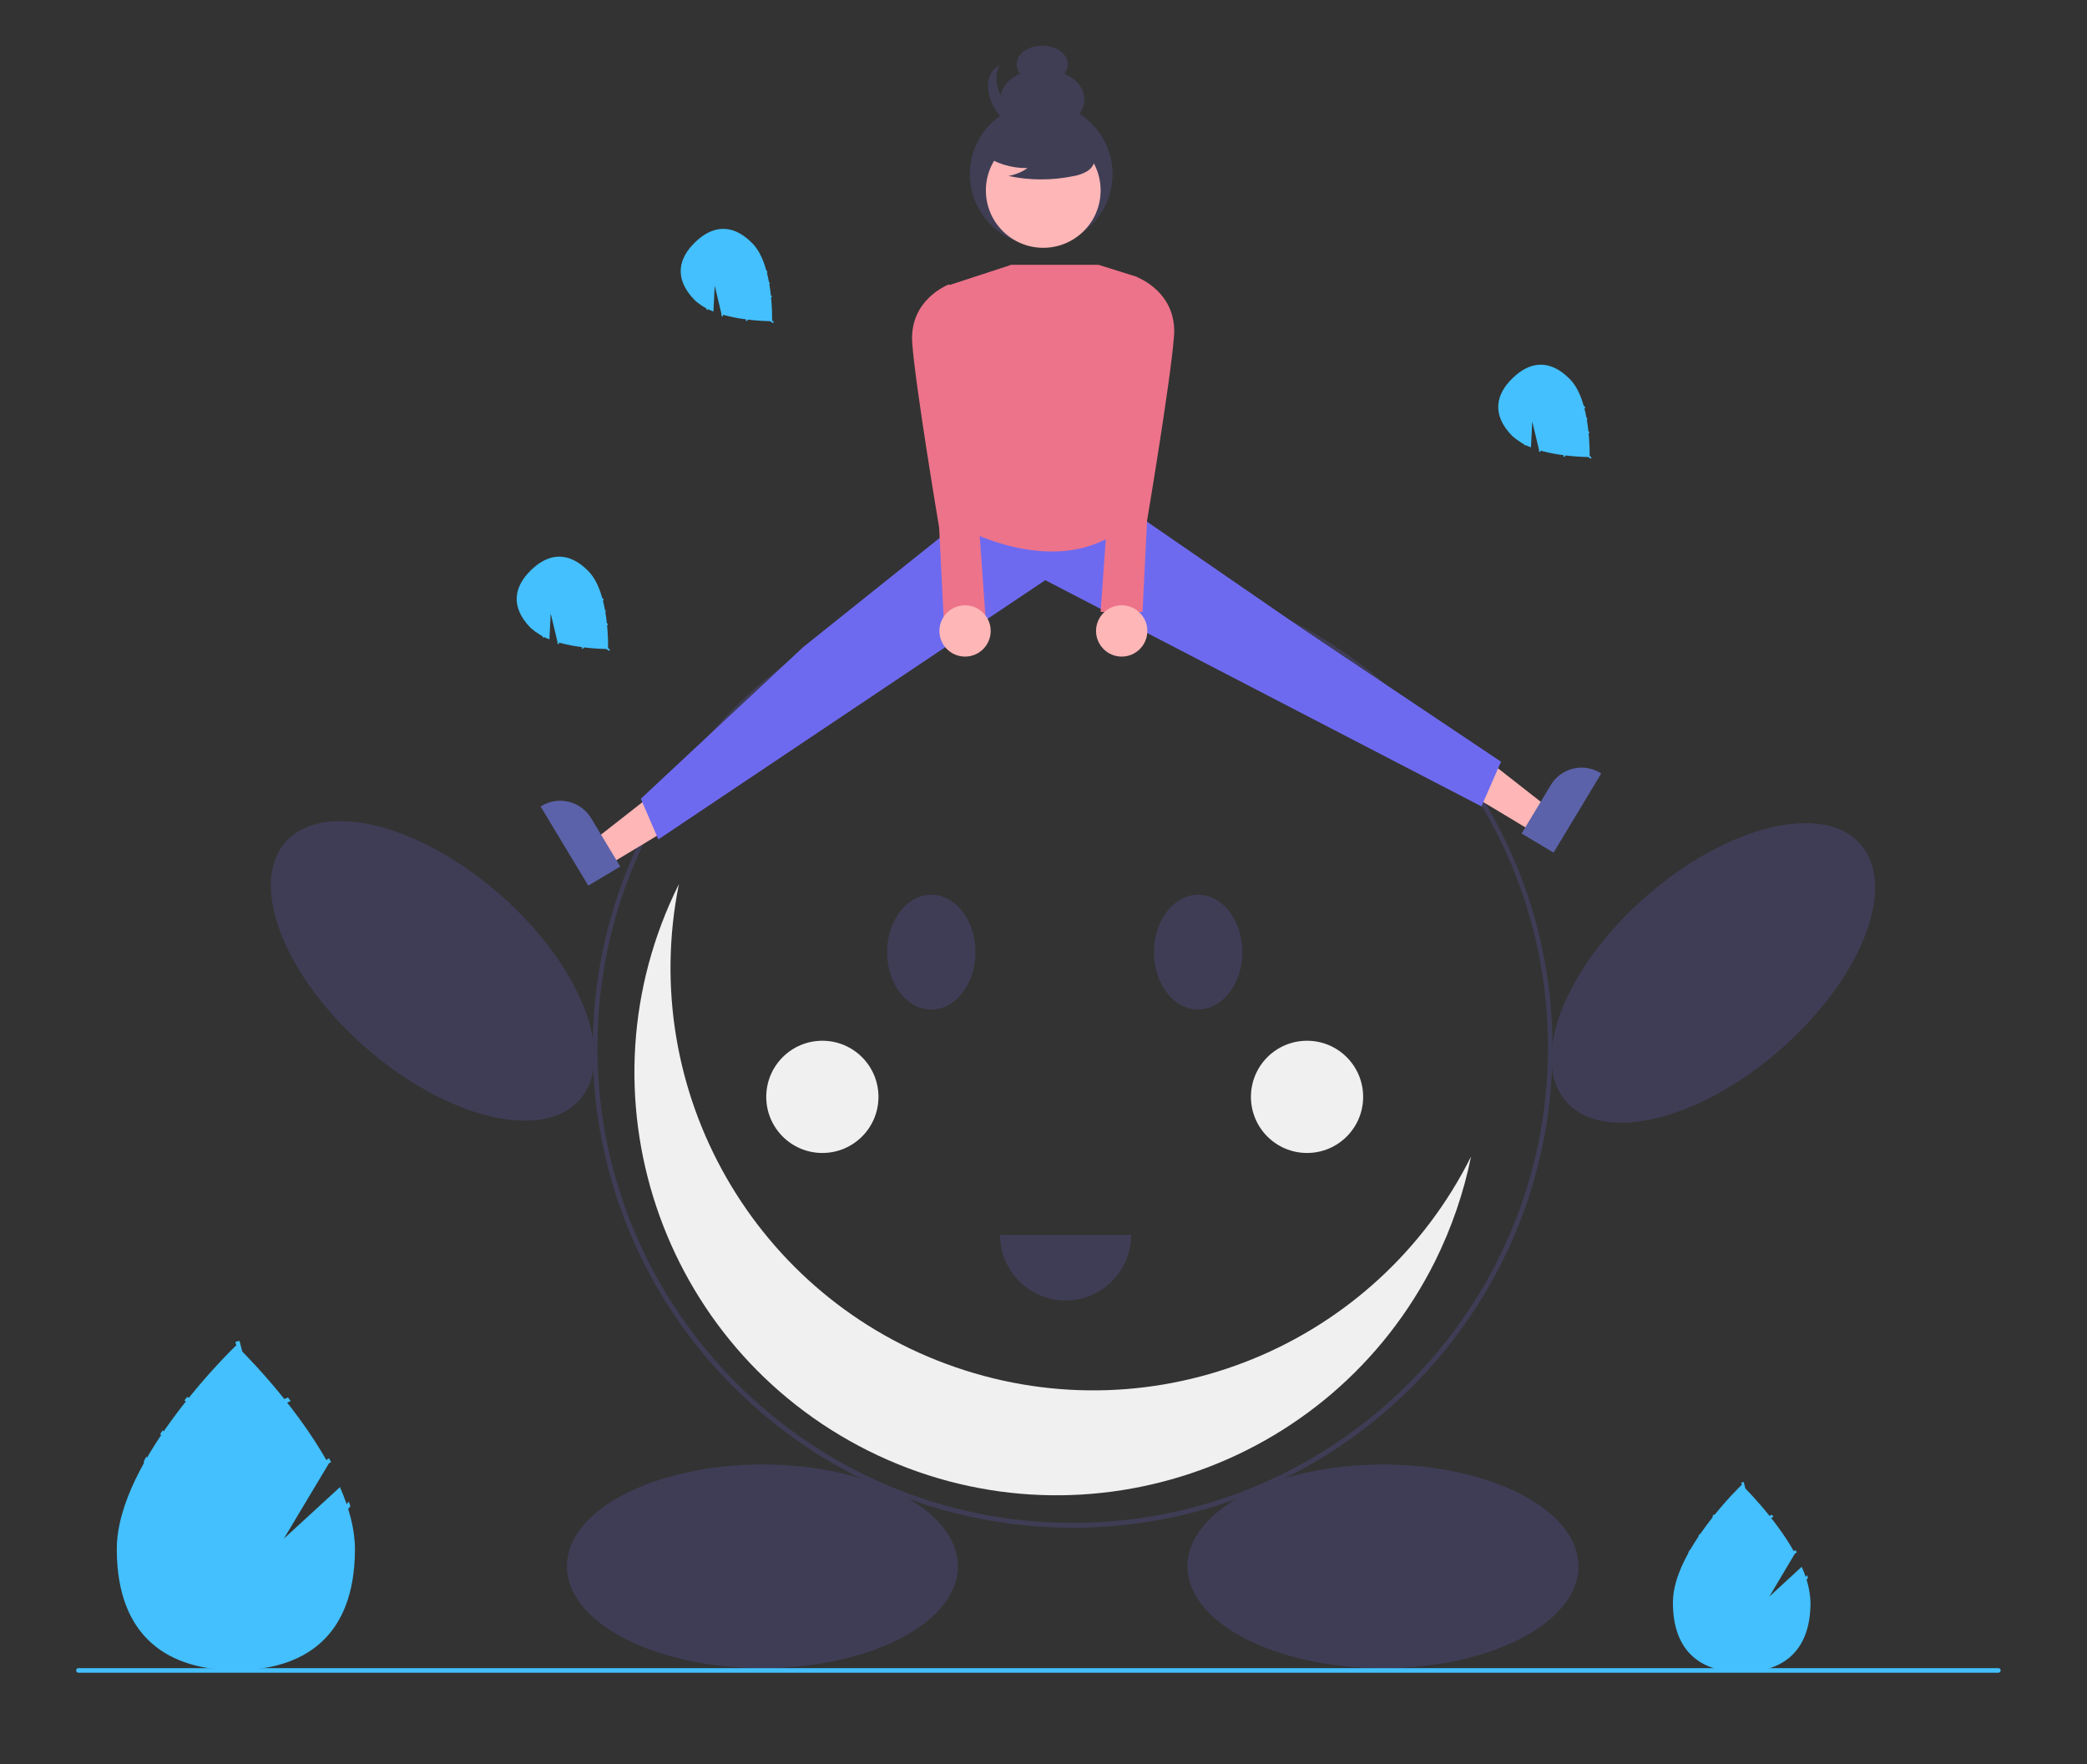<?xml version="1.0" encoding="utf-8"?>
<!-- Generator: Adobe Illustrator 25.4.1, SVG Export Plug-In . SVG Version: 6.00 Build 0)  -->
<svg version="1.1" id="e8ff1d32-e56b-43e4-bec6-a62c88b24b37"
	 xmlns="http://www.w3.org/2000/svg" xmlns:xlink="http://www.w3.org/1999/xlink" x="0px" y="0px" viewBox="0 0 822 694.9"
	 style="enable-background:new 0 0 822 694.9;" xml:space="preserve">
<rect x="0" y="0" width="822" height="694.9" fill="#333333" stroke="none"/>
<style type="text/css">
	.st0{fill:#43C0FD;}
	.st1{fill:#3F3D56;}
	.st2{fill:#F0F0F0;}
	.st3{fill:#3F3E55;}
	.st4{fill:#FFB6B6;}
	.st5{fill:#5B62A9;}
	.st6{fill:#6E6AF0;}
	.st7{fill:#ED738A;}
</style>
<path class="st0" d="M709.6,617.1l-12.7,11.7l10.1-17c-8-14.5-21-27-21-27s-27.1,25.9-27.1,46.3s12.1,27.5,27.1,27.5
	c15,0,27.1-7.1,27.1-27.5C712.9,626.3,711.7,621.5,709.6,617.1z"/>
<path class="st0" d="M693.6,629.5v1c-0.1,11.7-2,20.8-5.9,27.2c-0.1,0.1-0.1,0.2-0.2,0.3l-0.4-0.3l-0.4-0.3
	c4.3-6.9,5.8-16.7,5.9-26.9c0-0.3,0-0.7,0-1c0-4.3-0.3-8.7-0.7-12.9c0-0.3-0.1-0.7-0.1-1c-0.6-5.6-1.4-10.9-2.3-15.6
	c-0.1-0.3-0.1-0.7-0.2-1c-1.5-7.9-3-13.5-3.4-14.8c0-0.2-0.1-0.2-0.1-0.3l0.5-0.1l0,0l0.5-0.1c0,0,0.1,0.3,0.2,0.8
	c0.5,2,1.9,7.3,3.3,14.4c0.1,0.3,0.1,0.6,0.2,1c0.7,3.8,1.4,8,1.9,12.4c0.1,1.1,0.3,2.2,0.4,3.3c0,0.3,0.1,0.7,0.1,1
	C693.3,621.2,693.6,625.5,693.6,629.5z"/>
<path class="st0" d="M690.3,598.9c-0.3,0-0.7,0.1-1,0.1c-0.9,0.1-1.9,0.1-2.8,0.1c-4,0-7.9-0.9-11.5-2.6c-0.2,0.3-0.4,0.5-0.6,0.8
	c3.8,1.9,8,2.8,12.2,2.8c1,0,2-0.1,3-0.2c0.3,0,0.7-0.1,1-0.1c2.8-0.4,5.4-1.2,7.9-2.4c-0.2-0.3-0.4-0.5-0.6-0.8
	C695.4,597.8,692.9,598.6,690.3,598.9z"/>
<path class="st0" d="M692.8,615.6c-0.3,0-0.7,0-1,0c-0.1,0-0.2,0-0.3,0c-8.8,0-17-4.3-22-11.5c-0.2,0.3-0.4,0.6-0.6,0.9
	c5.2,7.3,13.7,11.6,22.6,11.6c0.1,0,0.3,0,0.4,0c0.3,0,0.7,0,1,0c5.3-0.3,10.4-2.1,14.8-5.2c-0.2-0.3-0.3-0.6-0.5-0.9
	C702.9,613.6,697.9,615.4,692.8,615.6z"/>
<path class="st0" d="M693.6,629.5c-0.3,0-0.7,0-1,0.1c-0.4,0-0.7,0-1.1,0c-11.9,0-22.5-7.9-25.8-19.4c-0.2,0.4-0.4,0.8-0.7,1.2
	c3.8,11.4,14.4,19.1,26.5,19.2c0.4,0,0.7,0,1.1,0c0.4,0,0.7,0,1.1-0.1c7-0.6,13.6-3.8,18.4-9c-0.1-0.4-0.2-0.7-0.3-1.1
	C707,625.7,700.5,628.9,693.6,629.5z"/>
<path class="st0" d="M603,176.2l0.5-10.2l2.7,11.3c9.3,2.8,19.9,2.7,19.9,2.7s0.7-22-7.7-30.6c-8.4-8.6-16.4-6.6-22.7-0.4
	c-6.3,6.1-8.5,14.1-0.1,22.7C597.9,173.7,600.3,175.2,603,176.2z"/>
<path class="st0" d="M604.7,164.4l-0.4-0.4c-4.8-4.9-7.7-9.6-8.7-13.9c0-0.1,0-0.1,0-0.2l0.3-0.1l0.3-0.1c1,4.7,4.4,9.4,8.6,13.7
	c0.1,0.1,0.3,0.3,0.4,0.4c1.8,1.8,3.7,3.5,5.6,5.1c0.1,0.1,0.3,0.3,0.5,0.4c2.5,2.1,5.1,4,7.4,5.6c0.2,0.1,0.3,0.2,0.5,0.3
	c3.9,2.7,6.8,4.4,7.5,4.8c0.1,0,0.1,0.1,0.1,0.1l-0.1,0.3v0l-0.1,0.3c0,0-0.2-0.1-0.4-0.3c-1-0.6-3.8-2.3-7.3-4.7
	c-0.2-0.1-0.3-0.2-0.5-0.3c-1.8-1.3-3.9-2.8-5.9-4.4c-0.5-0.4-1-0.8-1.5-1.2c-0.2-0.1-0.3-0.2-0.5-0.4
	C608.2,167.8,606.3,166.1,604.7,164.4z"/>
<path class="st0" d="M618.6,175.9c0.1-0.2,0.2-0.3,0.4-0.5c0.4-0.4,0.7-0.8,1.1-1.2c1.7-1.6,3.7-2.9,5.9-3.7c0-0.2,0-0.4-0.1-0.6
	c-2.4,0.8-4.5,2.1-6.3,3.8c-0.4,0.4-0.8,0.8-1.2,1.3c-0.1,0.2-0.3,0.3-0.4,0.5c-1,1.3-1.8,2.7-2.3,4.3c0.2,0,0.4,0.1,0.6,0.1
	C616.9,178.5,617.7,177.1,618.6,175.9z"/>
<path class="st0" d="M610.7,169.9c0.1-0.1,0.3-0.3,0.4-0.4c0,0,0.1-0.1,0.1-0.1c3.7-3.6,8.9-5.2,14-4.2c0-0.2-0.1-0.4-0.1-0.6
	c-5.2-0.9-10.5,0.7-14.3,4.4c-0.1,0.1-0.1,0.1-0.2,0.2c-0.1,0.1-0.3,0.3-0.4,0.4c-2.1,2.3-3.5,5.2-4.1,8.2c0.2,0.1,0.4,0.1,0.6,0.2
	C607.3,175,608.6,172.2,610.7,169.9z"/>
<path class="st0" d="M604.7,164.4c0.1-0.2,0.3-0.3,0.4-0.5c0.2-0.2,0.3-0.3,0.5-0.5c5-4.9,12.7-5.9,18.8-2.5
	c-0.1-0.3-0.1-0.5-0.2-0.8c-6.3-3.3-13.9-2.1-19,2.8c-0.2,0.2-0.3,0.3-0.5,0.5c-0.1,0.1-0.3,0.3-0.4,0.5c-2.7,3.1-4.2,7.2-4,11.3
	c0.2,0.1,0.4,0.2,0.6,0.3C600.6,171.6,602,167.5,604.7,164.4z"/>
<path class="st0" d="M216.4,251.8l0.5-10.2l2.7,11.3c9.3,2.8,19.9,2.7,19.9,2.7s0.7-22-7.7-30.6c-8.4-8.6-16.4-6.6-22.7-0.4
	c-6.3,6.1-8.5,14.1-0.1,22.7C211.3,249.3,213.7,250.8,216.4,251.8z"/>
<path class="st0" d="M218.1,240.1l-0.4-0.4c-4.8-4.9-7.7-9.6-8.7-13.9c0-0.1,0-0.1,0-0.2l0.3-0.1l0.3-0.1c1,4.7,4.4,9.4,8.6,13.7
	c0.1,0.1,0.3,0.3,0.4,0.4c1.8,1.8,3.7,3.5,5.6,5.1c0.1,0.1,0.3,0.3,0.5,0.4c2.5,2.1,5.1,4,7.4,5.6c0.2,0.1,0.3,0.2,0.5,0.3
	c3.9,2.7,6.8,4.4,7.5,4.8c0.1,0,0.1,0.1,0.1,0.1l-0.1,0.3v0l-0.1,0.3c0,0-0.2-0.1-0.4-0.3c-1-0.6-3.8-2.3-7.3-4.7
	c-0.2-0.1-0.3-0.2-0.5-0.3c-1.8-1.3-3.9-2.8-5.9-4.4c-0.5-0.4-1-0.8-1.5-1.2c-0.2-0.1-0.3-0.2-0.5-0.4
	C221.6,243.4,219.7,241.7,218.1,240.1z"/>
<path class="st0" d="M232,251.5c0.1-0.2,0.2-0.3,0.4-0.5c0.4-0.4,0.7-0.8,1.1-1.2c1.7-1.6,3.7-2.9,5.9-3.7c0-0.2,0-0.4-0.1-0.6
	c-2.4,0.8-4.5,2.1-6.3,3.8c-0.4,0.4-0.8,0.8-1.2,1.3c-0.1,0.2-0.3,0.3-0.4,0.5c-1,1.3-1.8,2.7-2.3,4.3c0.2,0,0.4,0.1,0.6,0.1
	C230.3,254.1,231.1,252.8,232,251.5z"/>
<path class="st0" d="M224.1,245.6c0.1-0.1,0.3-0.3,0.4-0.4c0,0,0.1-0.1,0.1-0.1c3.7-3.6,8.9-5.2,14-4.2c0-0.2-0.1-0.4-0.1-0.6
	c-5.2-0.9-10.5,0.7-14.3,4.4c-0.1,0.1-0.1,0.1-0.2,0.2c-0.1,0.1-0.3,0.3-0.4,0.4c-2.1,2.3-3.5,5.2-4.1,8.2c0.2,0.1,0.4,0.1,0.6,0.2
	C220.7,250.6,222,247.8,224.1,245.6z"/>
<path class="st0" d="M218.1,240.1c0.1-0.2,0.3-0.3,0.4-0.5c0.2-0.2,0.3-0.3,0.5-0.5c5-4.9,12.7-5.9,18.8-2.5
	c-0.1-0.3-0.1-0.5-0.2-0.8c-6.3-3.3-13.9-2.1-19,2.8c-0.2,0.2-0.3,0.3-0.5,0.5c-0.1,0.1-0.3,0.3-0.4,0.5c-2.7,3.1-4.2,7.2-4,11.3
	c0.2,0.1,0.4,0.2,0.6,0.3C214,247.2,215.4,243.1,218.1,240.1z"/>
<path class="st0" d="M281,122.7l0.5-10.2l2.7,11.3c9.3,2.8,19.9,2.7,19.9,2.7s0.7-22-7.7-30.6c-8.4-8.6-16.4-6.6-22.7-0.4
	c-6.3,6.1-8.5,14.1-0.1,22.7C275.8,120.2,278.3,121.7,281,122.7z"/>
<path class="st0" d="M282.6,111l-0.4-0.4c-4.8-4.9-7.7-9.6-8.7-13.9c0-0.1,0-0.1,0-0.2l0.3-0.1l0.3-0.1c1,4.7,4.4,9.4,8.6,13.7
	c0.1,0.1,0.3,0.3,0.4,0.4c1.8,1.8,3.7,3.5,5.6,5.1c0.1,0.1,0.3,0.3,0.5,0.4c2.5,2.1,5.1,4,7.4,5.6c0.2,0.1,0.3,0.2,0.5,0.3
	c3.9,2.7,6.8,4.4,7.5,4.8c0.1,0,0.1,0.1,0.1,0.1l-0.1,0.3v0l-0.1,0.3c0,0-0.2-0.1-0.4-0.3c-1-0.6-3.8-2.3-7.3-4.7
	c-0.2-0.1-0.3-0.2-0.5-0.3c-1.8-1.3-3.9-2.8-5.9-4.4c-0.5-0.4-1-0.8-1.5-1.2c-0.2-0.1-0.3-0.2-0.5-0.4
	C286.1,114.3,284.3,112.6,282.6,111z"/>
<path class="st0" d="M296.6,122.4c0.1-0.2,0.2-0.3,0.4-0.5c0.4-0.4,0.7-0.8,1.1-1.2c1.7-1.6,3.7-2.9,5.9-3.7c0-0.2,0-0.4-0.1-0.6
	c-2.4,0.8-4.5,2.1-6.3,3.8c-0.4,0.4-0.8,0.8-1.2,1.3c-0.1,0.2-0.3,0.3-0.4,0.5c-1,1.3-1.8,2.7-2.3,4.3c0.2,0,0.4,0.1,0.6,0.1
	C294.9,125,295.6,123.7,296.6,122.4z"/>
<path class="st0" d="M288.7,116.5c0.1-0.1,0.3-0.3,0.4-0.4c0,0,0.1-0.1,0.1-0.1c3.7-3.6,8.9-5.2,14-4.2c0-0.2-0.1-0.4-0.1-0.6
	c-5.2-0.9-10.5,0.7-14.3,4.4c-0.1,0.1-0.1,0.1-0.2,0.2c-0.1,0.1-0.3,0.3-0.4,0.4c-2.1,2.3-3.5,5.2-4.1,8.2c0.2,0.1,0.4,0.1,0.6,0.2
	C285.2,121.5,286.6,118.7,288.7,116.5z"/>
<path class="st0" d="M282.6,111c0.1-0.2,0.3-0.3,0.4-0.5c0.2-0.2,0.3-0.3,0.5-0.5c5-4.9,12.7-5.9,18.8-2.5c-0.1-0.3-0.1-0.5-0.2-0.8
	c-6.3-3.3-13.9-2.1-19,2.8c-0.2,0.2-0.3,0.3-0.5,0.5c-0.1,0.1-0.3,0.3-0.4,0.5c-2.7,3.1-4.2,7.2-4,11.3c0.2,0.1,0.4,0.2,0.6,0.3
	C278.5,118.1,279.9,114,282.6,111z"/>
<path class="st0" d="M133.9,585.7L111.8,606l17.6-29.4c-13.8-25.1-36.4-46.7-36.4-46.7S46,574.8,46,610.1s21,47.7,46.9,47.7
	c25.9,0,46.9-12.3,46.9-47.7C139.8,602.3,137.5,593.9,133.9,585.7z"/>
<path class="st0" d="M106.1,607.1v1.7c-0.1,20.2-3.5,36-10.2,47.2c-0.1,0.2-0.2,0.3-0.3,0.5l-0.8-0.5l-0.7-0.4
	c7.4-12,10.1-29,10.2-46.6c0-0.6,0-1.1,0-1.7c0-7.5-0.5-15-1.2-22.4c-0.1-0.6-0.1-1.1-0.2-1.7c-1-9.7-2.5-19-4-27
	c-0.1-0.6-0.2-1.1-0.3-1.7c-2.6-13.6-5.2-23.5-5.8-25.6c-0.1-0.3-0.1-0.4-0.1-0.4l0.8-0.2l0,0l0.8-0.2c0,0,0.2,0.5,0.4,1.4
	c0.9,3.4,3.3,12.7,5.7,24.9c0.1,0.6,0.2,1.1,0.3,1.7c1.2,6.5,2.4,13.8,3.4,21.5c0.2,1.9,0.5,3.8,0.6,5.7c0.1,0.6,0.1,1.2,0.2,1.7
	C105.7,592.8,106.1,600.2,106.1,607.1z"/>
<path class="st0" d="M100.4,554.2c-0.6,0.1-1.2,0.2-1.8,0.2c-1.6,0.2-3.2,0.2-4.9,0.3c-6.9,0-13.8-1.5-20-4.5
	c-0.4,0.5-0.7,0.9-1.1,1.4c6.6,3.2,13.8,4.9,21.1,4.9c1.7,0,3.5-0.1,5.2-0.3c0.6-0.1,1.2-0.1,1.8-0.2c4.8-0.7,9.4-2.1,13.8-4.2
	c-0.4-0.5-0.7-0.9-1.1-1.4C109.3,552.3,104.9,553.6,100.4,554.2z"/>
<path class="st0" d="M104.7,583.1c-0.6,0-1.2,0.1-1.8,0.1c-0.2,0-0.4,0-0.6,0c-15.2,0-29.5-7.4-38.2-19.9c-0.3,0.5-0.7,1-1,1.5
	c9.1,12.6,23.7,20.1,39.2,20.1c0.2,0,0.5,0,0.7,0c0.6,0,1.2,0,1.8-0.1c9.2-0.5,18.1-3.6,25.6-9c-0.3-0.5-0.6-1-0.8-1.5
	C122.4,579.6,113.7,582.7,104.7,583.1z"/>
<path class="st0" d="M106.1,607.1c-0.6,0.1-1.2,0.1-1.8,0.1c-0.6,0-1.3,0-1.9,0c-20.7,0-38.9-13.7-44.7-33.6
	c-0.4,0.7-0.8,1.4-1.1,2.1c6.5,19.8,25,33.2,45.9,33.2c0.6,0,1.3,0,1.9,0c0.6,0,1.2-0.1,1.8-0.1c12.2-1,23.6-6.5,31.8-15.5
	c-0.2-0.6-0.4-1.3-0.6-1.9C129.4,600.5,118.2,606.2,106.1,607.1z"/>
<ellipse transform="matrix(0.753 -0.658 0.658 0.753 -85.047 538.966)" class="st1" cx="674.7" cy="382.7" rx="77" ry="40.1"/>
<ellipse transform="matrix(0.658 -0.753 0.753 0.658 -229.831 258.809)" class="st1" cx="170.3" cy="382.7" rx="40.1" ry="77"/>
<ellipse class="st1" cx="300.3" cy="616.9" rx="77" ry="40.1"/>
<ellipse class="st1" cx="544.7" cy="616.9" rx="77" ry="40.1"/>
<path class="st1" d="M422.5,601.7c-104.2,0-189-84.8-189-189s84.8-189,189-189s189,84.8,189,189S526.7,601.7,422.5,601.7z
	 M422.5,225.4c-103.2,0-187.2,84-187.2,187.2s84,187.2,187.2,187.2s187.2-84,187.2-187.2S525.7,225.4,422.5,225.4z"/>
<path class="st2" d="M376.4,538.5c-78.9-27.1-125.5-108.5-109-190.3c-41,82.2-7.6,182.1,74.6,223.2c82.2,41,182.1,7.6,223.2-74.6
	c6.5-13.1,11.3-27,14.2-41.3C542.1,530.2,455.3,565.7,376.4,538.5z"/>
<path class="st1" d="M366.8,397.6c-9.6,0-17.4-10.1-17.4-22.6c0-12.5,7.8-22.6,17.4-22.6s17.4,10.1,17.4,22.6
	C384.2,387.4,376.4,397.6,366.8,397.6z"/>
<path class="st1" d="M471.9,397.6c-9.6,0-17.4-10.1-17.4-22.6c0-12.5,7.8-22.6,17.4-22.6c9.6,0,17.4,10.1,17.4,22.6
	C489.3,387.4,481.5,397.6,471.9,397.6z"/>
<ellipse class="st3" cx="410.5" cy="39.2" rx="16.6" ry="12"/>
<ellipse class="st3" cx="410.5" cy="25.3" rx="10.1" ry="7.3"/>
<path class="st3" d="M398.5,43.9c-5.7-5.7-7.5-13.4-4.7-18.4c-0.7,0.4-1.3,0.9-1.9,1.4c-4.7,4.7-3.2,13.7,3.3,20.2
	c6.5,6.5,15.5,7.9,20.2,3.3c0.5-0.6,1-1.2,1.4-1.9C412,51.5,404.3,49.7,398.5,43.9z"/>
<polygon class="st4" points="239.6,340.7 233.8,331 268.4,303.9 277,318.2 "/>
<path class="st5" d="M231.7,348.8l-18.8-31.2l0.4-0.2c6.7-4,15.4-1.9,19.5,4.8l0,0l11.5,19.1L231.7,348.8z"/>
<polygon class="st4" points="604,327.8 609.8,318.1 575.2,291 566.6,305.3 "/>
<path class="st5" d="M599.3,328.3l11.5-19.1l0,0c4-6.7,12.8-8.9,19.5-4.8l0.4,0.2l-18.8,31.2L599.3,328.3z"/>
<polygon class="st6" points="378,198.5 375.8,207.3 316.3,254.9 252.4,314.6 259.3,330.6 411.7,228.5 583.5,317.6 591.2,300 
	512.8,247.5 447.9,202.8 "/>
<path class="st7" d="M398,104.4l-25.7,8.4l3.5,93.5c0,0,44.7,26.8,72.2-3.6v-93.6l-15.3-4.8H398z"/>
<path class="st7" d="M442.2,115.6l5.7-6.4c0,0,15.8,5.8,14.5,23.2c-1.3,17.4-10.6,72.6-10.6,72.6l-1.8,36h-16.5l6.6-93.2
	L442.2,115.6z"/>
<path class="st7" d="M379.5,118.4l-5.7-6.4c0,0-15.8,5.8-14.5,23.2c1.3,17.4,10.6,72.6,10.6,72.6l1.8,36h16.5l-6.6-93.2L379.5,118.4
	z"/>
<circle class="st4" cx="380.1" cy="248.5" r="10.1"/>
<circle class="st4" cx="441.8" cy="248.5" r="10.1"/>
<circle class="st3" cx="410.1" cy="68.6" r="28.1"/>
<circle class="st4" cx="410.9" cy="75" r="22.6"/>
<path class="st3" d="M387.1,60.8c5.2,3.6,11.3,5.5,17.6,5.4c-2.2,1.6-4.8,2.6-7.5,3.1c8.4,1.8,17,1.8,25.4,0.1
	c1.9-0.3,3.7-0.9,5.3-1.8c1.7-0.9,2.9-2.5,3.3-4.4c0.6-3.2-1.9-6.1-4.5-8c-8-5.9-18.2-8-27.9-5.6c-3.1,0.8-6.2,2.2-8.3,4.7
	c-2,2.5-2.6,6.4-0.7,8.9L387.1,60.8z"/>
<path class="st0" d="M787.1,658.8H30.9c-0.5,0-0.9-0.4-0.9-0.9c0-0.5,0.4-0.9,0.9-0.9h756.2c0.5,0,0.9,0.4,0.9,0.9
	C788,658.4,787.6,658.8,787.1,658.8z"/>
<path class="st1" d="M393.9,486.4c0,14.3,11.6,25.8,25.8,25.8s25.8-11.6,25.8-25.8H393.9z"/>
<circle class="st2" cx="514.8" cy="432" r="22.1"/>
<circle class="st2" cx="323.9" cy="432" r="22.1"/>
</svg>
